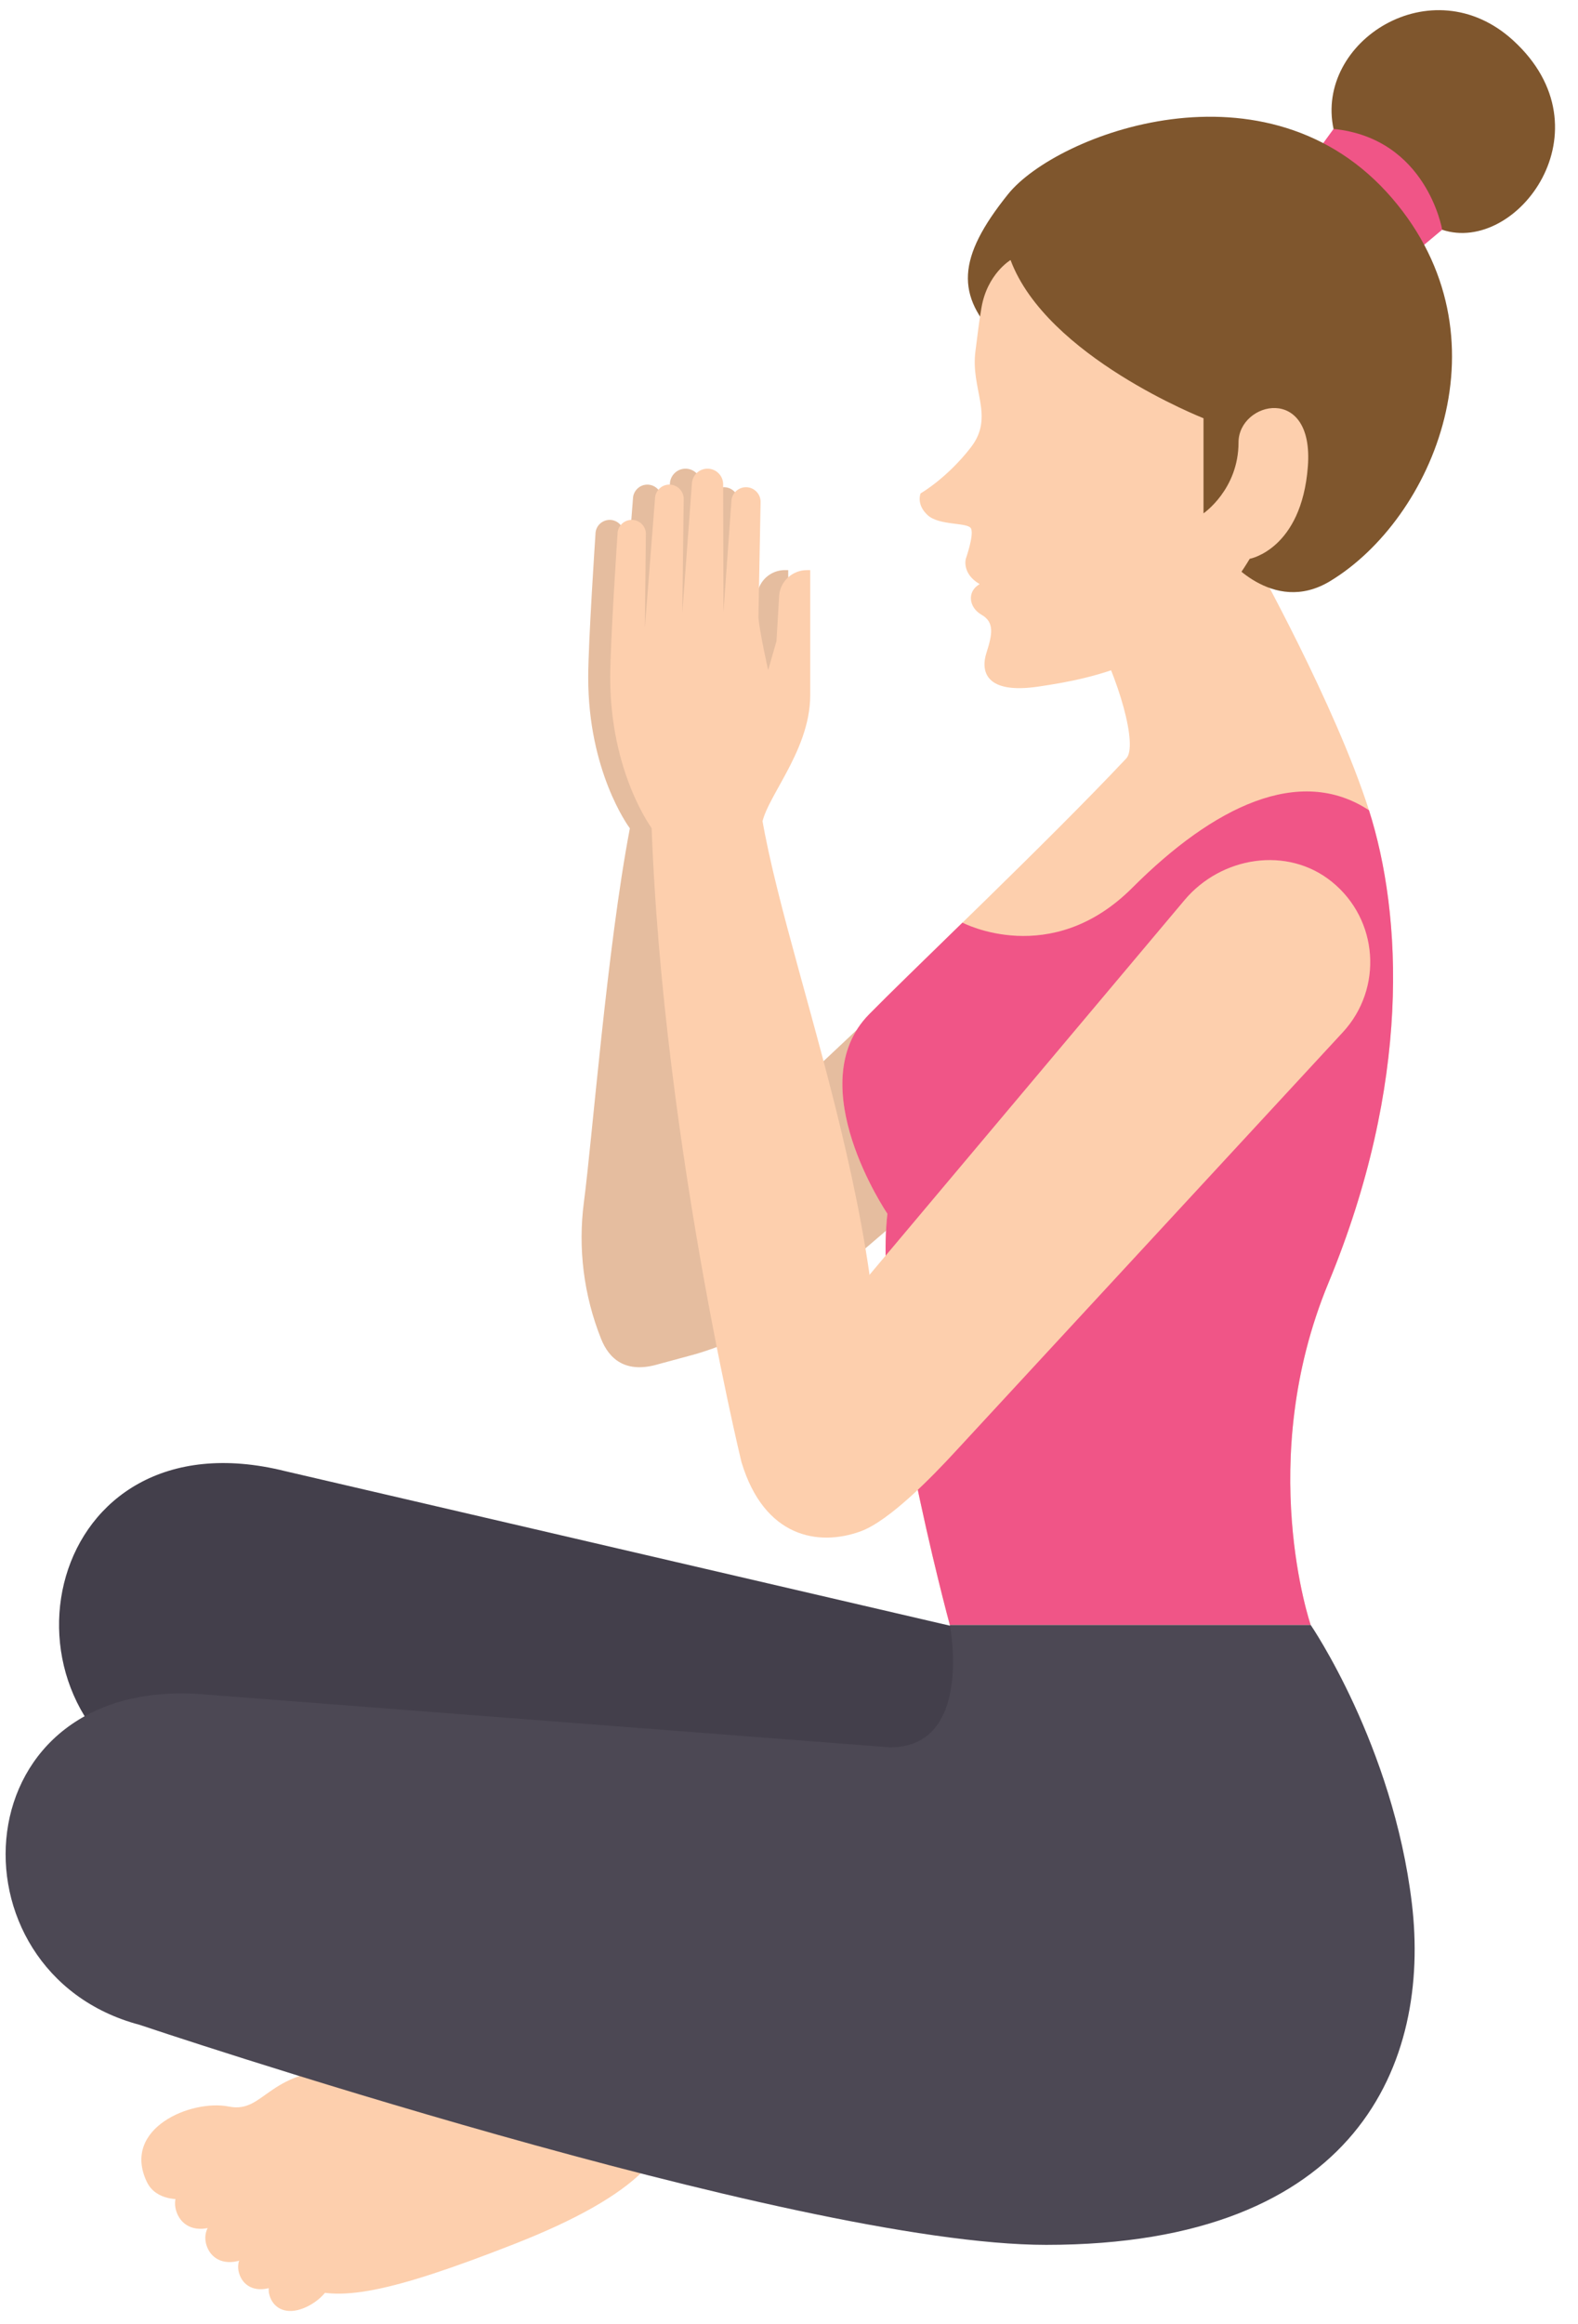 <svg width="53" height="78" viewBox="0 0 53 78" fill="none" xmlns="http://www.w3.org/2000/svg">
<path d="M19.756 22.738C19.756 21.561 20 17.925 20 17.925C20 17.678 20.188 17.473 20.434 17.45C20.7 17.425 20.934 17.625 20.953 17.892L20.919 21.072L21.259 16.739C21.263 16.523 21.409 16.337 21.619 16.28C21.915 16.203 22.208 16.415 22.225 16.721L22.177 20.569L22.5 16.229C22.514 15.95 22.744 15.729 23.024 15.729C23.307 15.729 23.538 15.954 23.549 16.235L23.56 20.537L23.828 16.806C23.848 16.526 24.101 16.32 24.381 16.355C24.628 16.389 24.811 16.602 24.807 16.851L24.734 20.727C24.778 21.232 25.061 22.489 25.061 22.489L25.341 21.514L25.431 19.965C25.484 19.491 25.884 19.133 26.36 19.133H26.474V22.538V23.326C26.474 25.084 25.17 26.558 24.894 27.502C24.894 27.502 24.257 39.487 23.336 45.452L22.127 45.779C21.005 46.117 20.453 45.597 20.188 44.932C19.606 43.472 19.407 41.897 19.612 40.339C19.892 38.214 20.387 31.829 21.155 27.799C21.088 27.709 19.756 25.87 19.756 22.738Z" fill="#E5BD9F"/>
<path d="M23.995 39.058L36.521 27.286C37.761 26.12 39.755 25.967 40.987 27.141C42.354 28.444 42.269 30.606 40.869 31.803L27.646 43.111C26.39 44.185 24.921 44.984 23.336 45.453L22.339 40.098C22.953 39.863 23.516 39.509 23.995 39.058Z" fill="#E5BD9F"/>
<path d="M4.93 73.222C4.077 71.421 6.431 70.446 7.686 70.697C8.941 70.948 8.944 69.351 11.936 69.435C14.928 69.519 15.88 70.103 17.601 69.43C19.857 68.547 21.593 68.427 22.322 70.29C23.017 72.067 21.388 73.7 17.26 75.316C13.094 76.946 11.292 77.3 10.092 76.708C9.4 76.366 8.599 74.253 8.599 74.253L6.084 73.802C6.084 73.802 5.245 73.886 4.93 73.222Z" fill="#FDCFAD"/>
<path d="M7.254 74.693C7.916 74.434 8.513 73.779 8.337 73.329C8.161 72.879 7.278 72.803 6.616 73.062C5.954 73.321 5.765 73.816 5.941 74.267C6.117 74.717 6.592 74.952 7.254 74.693Z" fill="#FDCFAD"/>
<path d="M8.204 75.814C8.833 75.568 9.402 74.945 9.234 74.516C9.066 74.088 8.226 74.016 7.597 74.262C6.968 74.508 6.787 74.979 6.955 75.408C7.123 75.837 7.575 76.061 8.204 75.814Z" fill="#FDCFAD"/>
<path d="M9.209 76.733C9.792 76.505 10.317 75.928 10.162 75.532C10.007 75.136 9.229 75.069 8.647 75.297C8.064 75.525 7.898 75.961 8.053 76.358C8.208 76.754 8.626 76.961 9.209 76.733Z" fill="#FDCFAD"/>
<path d="M10.19 77.467C10.751 77.247 11.258 76.692 11.109 76.309C10.959 75.927 10.21 75.863 9.649 76.082C9.088 76.302 8.927 76.722 9.076 77.104C9.225 77.487 9.628 77.687 10.19 77.467Z" fill="#FDCFAD"/>
<path d="M38.928 17.894L42.1 18.732C42.1 18.732 44.857 23.663 45.98 27.195C47.104 30.727 47.392 36.36 44.616 43.062C42.137 49.045 44.021 54.533 44.021 54.533H31.901C31.901 54.533 29.32 45.045 29.805 40.736C29.805 40.736 26.861 36.409 29.189 34.045C30.782 32.426 35.155 28.292 37.829 25.452C38.212 25.045 37.625 22.829 36.588 20.933L38.928 17.894Z" fill="#FDCFAD"/>
<path d="M48.438 7.711C50.947 8.547 54.101 4.353 50.824 1.358C48.088 -1.143 44.158 1.402 44.79 4.329C45.201 6.235 47.718 7.471 48.438 7.711Z" fill="#7F562D"/>
<path d="M47.509 8.487L48.438 7.709C48.438 7.709 47.923 4.644 44.79 4.327L44.158 5.195L47.509 8.487Z" fill="#F05587"/>
<path d="M33.554 11.397C32.092 9.924 32.135 8.659 33.859 6.515C35.477 4.503 42.57 1.781 46.759 6.656C50.746 11.297 48.139 17.412 44.67 19.506C42.724 20.68 41.16 18.66 41.16 18.66C41.16 18.66 35.265 13.121 33.554 11.397Z" fill="#7F562D"/>
<path d="M33.941 8.727C33.941 8.727 33.157 9.188 32.963 10.333C32.867 10.901 32.852 11.099 32.762 11.784C32.592 13.077 33.416 13.967 32.611 15.01C31.806 16.053 30.92 16.558 30.92 16.558C30.92 16.558 30.762 16.921 31.152 17.285C31.542 17.649 32.494 17.523 32.61 17.731C32.726 17.939 32.439 18.752 32.439 18.752C32.439 18.752 32.294 19.246 32.903 19.603C32.469 19.853 32.537 20.387 32.968 20.633C33.4 20.878 33.334 21.279 33.133 21.904C32.932 22.528 33.094 23.308 34.885 23.041C36.676 22.774 39.902 22.211 41.974 18.754C41.974 18.754 43.714 18.441 43.927 15.657C44.139 12.873 41.598 13.478 41.598 14.848C41.598 16.426 40.422 17.228 40.422 17.228C40.422 17.228 40.422 16.206 40.422 14.037C40.423 14.034 35.155 11.976 33.941 8.727Z" fill="#FDCFAD"/>
<path d="M34.624 71.867C26.212 70.584 5.635 59.977 5.635 59.977C-0.609 57.261 1.445 47.342 9.58 49.373L31.956 54.571C34.739 54.995 44.993 73.448 34.624 71.867Z" fill="#433F4B"/>
<path d="M44.021 54.533C44.021 54.533 46.785 58.566 47.42 63.878C48.055 69.19 45.627 75.339 35.137 75.339C26.628 75.339 4.687 67.954 4.687 67.954C-1.895 66.21 -1.359 56.095 6.989 56.876L29.893 58.642C32.708 58.642 31.901 54.533 31.901 54.533H44.021Z" fill="#4C4854"/>
<path d="M29.189 34.043C29.855 33.366 31.016 32.241 32.326 30.964C32.326 30.964 35.292 32.533 38.029 29.796C40.766 27.059 43.651 25.663 45.98 27.193C47.104 30.725 47.392 36.358 44.616 43.06C42.137 49.043 44.021 54.532 44.021 54.532H31.901C31.901 54.532 29.32 45.044 29.805 40.734C29.805 40.734 26.861 36.408 29.189 34.043Z" fill="#F05587"/>
<path d="M27.523 44.782L39.785 30.207C41.018 28.742 43.237 28.387 44.727 29.588C46.305 30.86 46.455 33.178 45.102 34.642L32.057 48.748C31.346 49.517 29.88 51.041 28.9 51.395C27.484 51.907 25.67 51.596 24.907 49.08L25.859 46.121C26.495 45.786 27.06 45.331 27.523 44.782Z" fill="#FDCFAD"/>
<path d="M24.906 49.081C24.906 49.081 21.838 36.472 21.838 25.272C21.838 24.203 25.396 24.201 25.396 25.495C25.396 30.093 29.994 39.993 29.501 48.34C29.409 49.911 24.906 49.081 24.906 49.081Z" fill="#FDCFAD"/>
<path d="M20.495 22.736C20.495 25.951 21.906 27.819 21.906 27.819H25.574C25.574 26.907 27.213 25.293 27.213 23.326V22.538V19.134H27.1C26.624 19.134 26.223 19.491 26.171 19.965L26.08 21.515L25.8 22.491C25.8 22.491 25.517 21.233 25.473 20.729L25.546 16.851C25.551 16.602 25.367 16.389 25.12 16.355C24.84 16.319 24.587 16.524 24.567 16.806L24.299 20.537L24.288 16.235C24.278 15.954 24.046 15.729 23.763 15.729C23.483 15.729 23.253 15.948 23.239 16.229L22.916 20.569L22.964 16.72C22.946 16.415 22.653 16.201 22.358 16.279C22.149 16.334 22.002 16.523 21.999 16.738L21.659 21.07L21.693 17.89C21.674 17.623 21.44 17.424 21.174 17.45C20.928 17.471 20.74 17.678 20.74 17.924C20.74 17.924 20.495 21.561 20.495 22.736Z" fill="#FDCFAD"/>
</svg>
